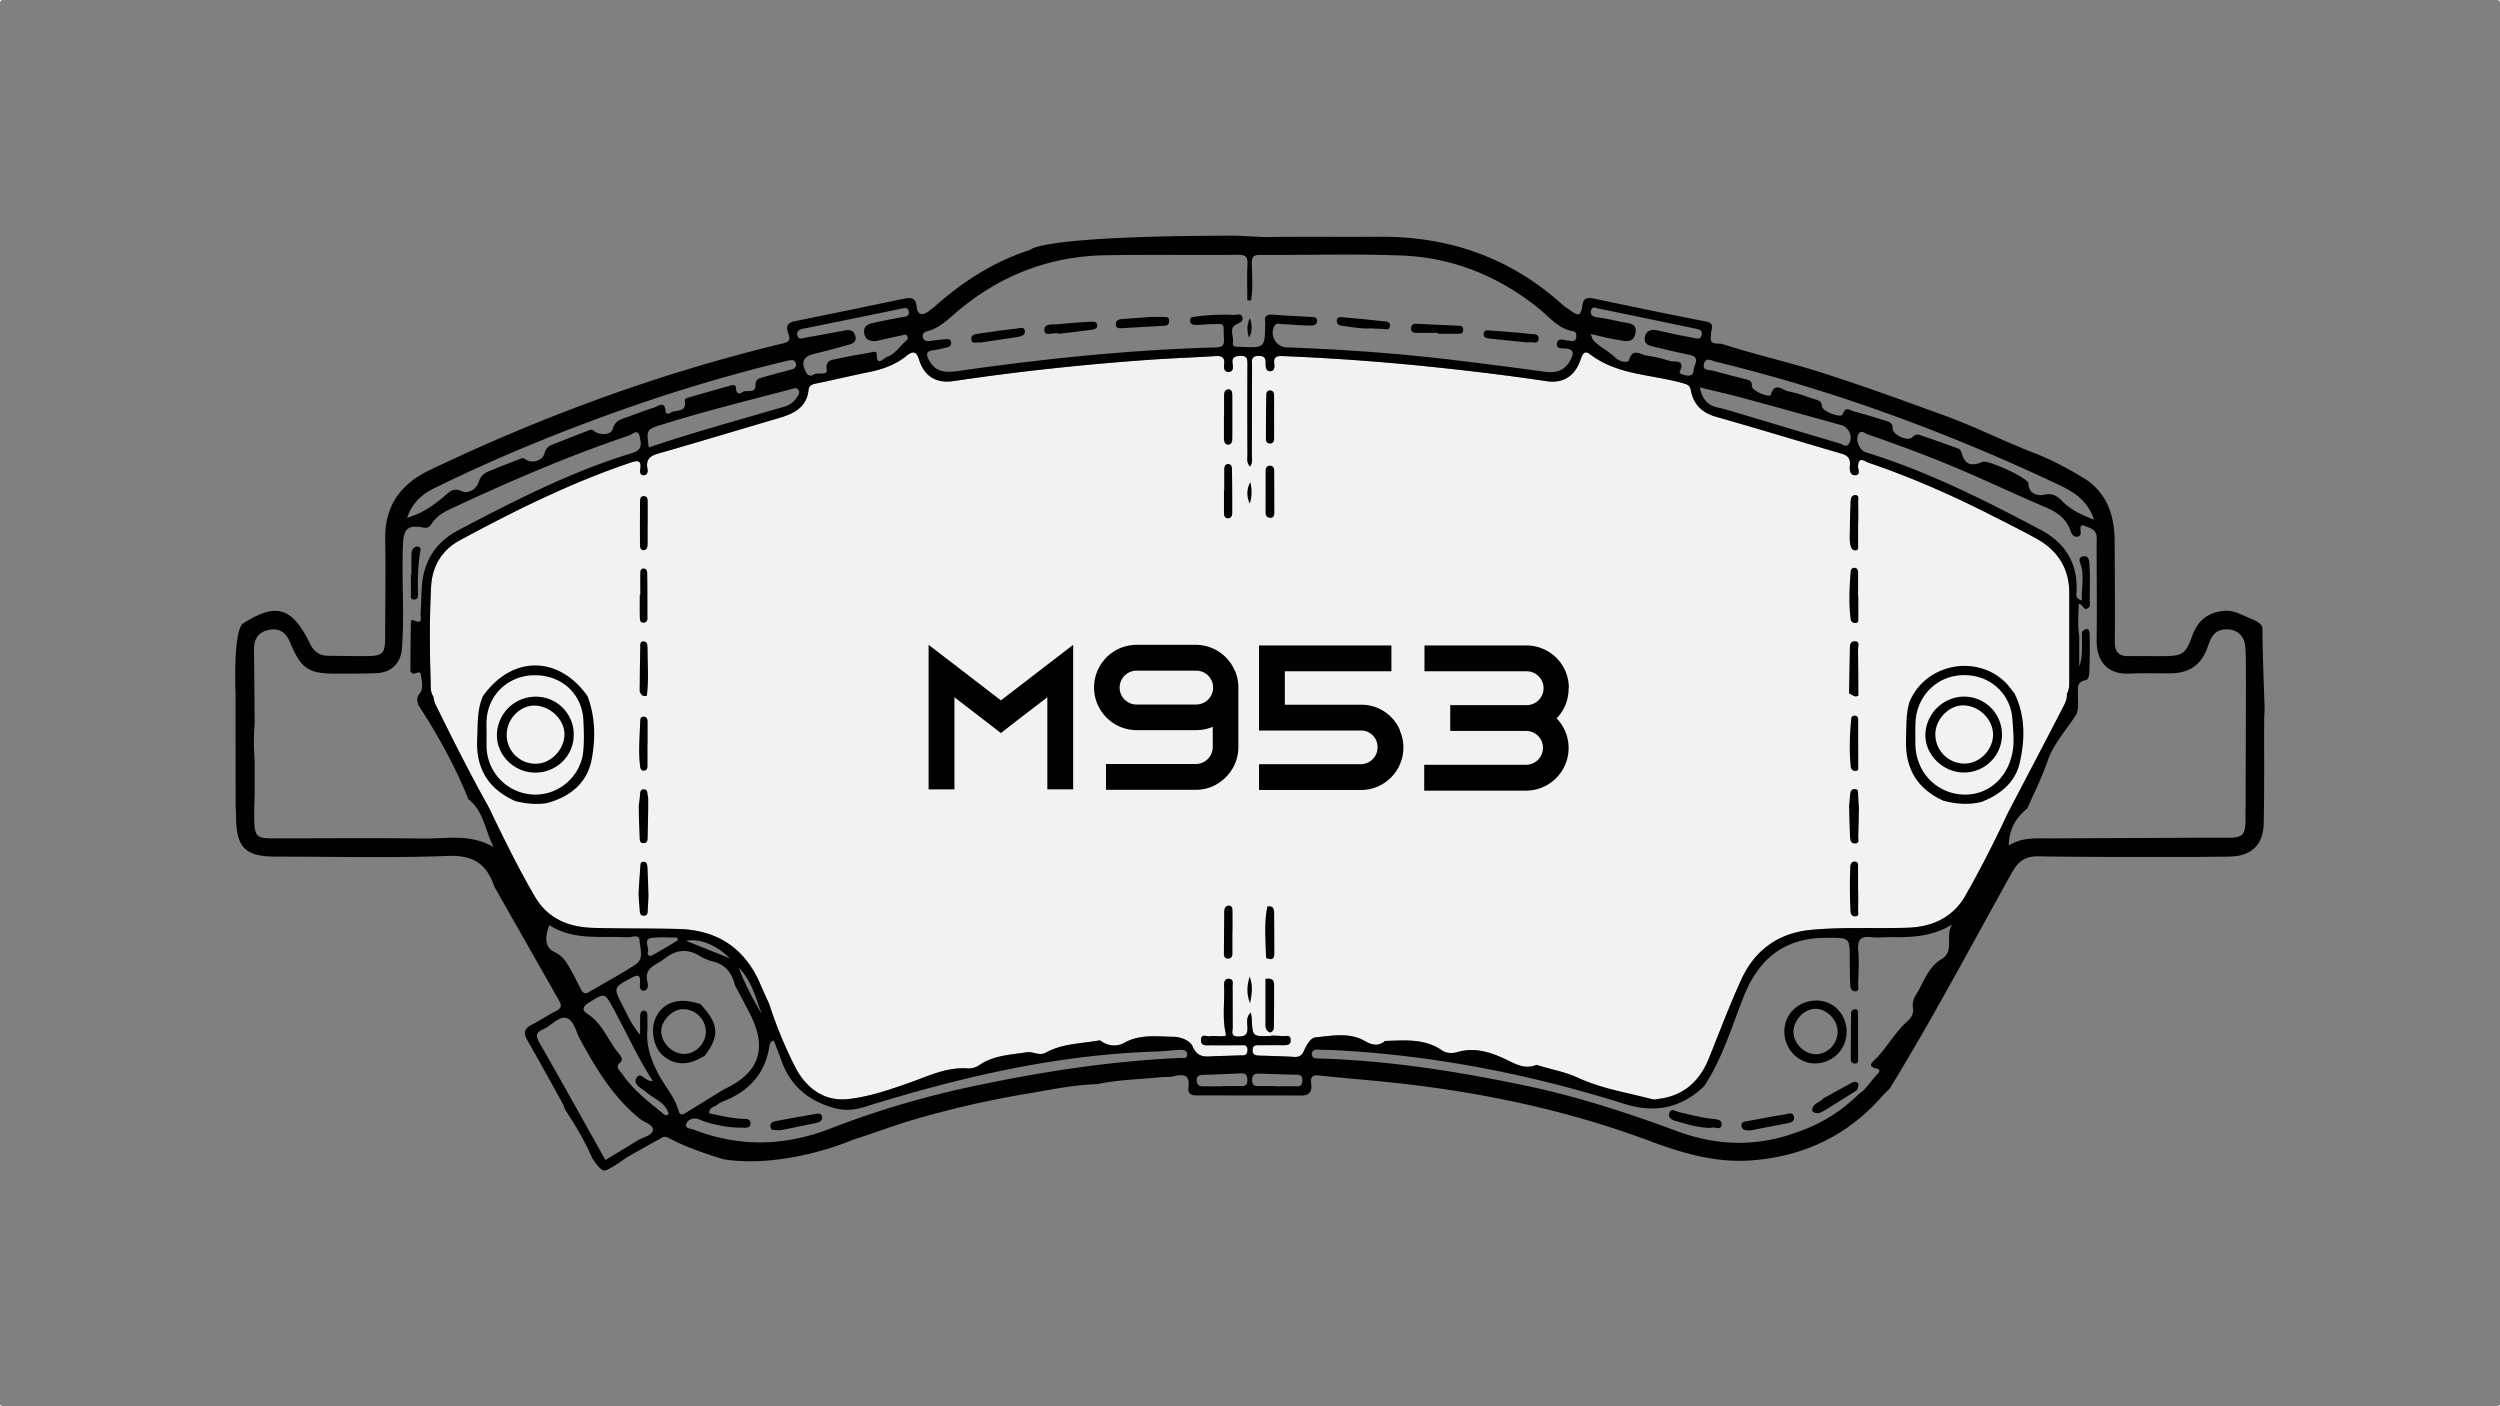 <svg xmlns="http://www.w3.org/2000/svg" viewBox="0 0 1920 1080"><rect x="0" y="0" width="1920" height="1080" fill="#808080" stroke="none"/><defs><style>.cls-1{fill:#f2f2f2;}.cls-2{fill:#010101;}</style></defs><g id="Capa_2" data-name="Capa 2"><g id="Capa_1-2" data-name="Capa 1"><path class="cls-1" d="M1587.34,532.74c.39,4.32-1.78,8-3.6,11.52-13.85,26.92-28,53.72-42,80.55q-14.68,32-32,62.58c-9.88,17.48-26,24.65-45.52,25.14-24.38.64-48.82-.67-73.14,1.59-25.3,2.33-43.47,15.59-53.87,38.42-9,19.73-16.61,40.09-24.73,60.2-7,17.41-19.05,28.6-38.16,31.15-1.73.23-3.64.78-5.22.36-19.22-5.07-39-8.14-57.23-16.53-10.22-4.73-21.26-6.48-31.81-9.92-7.78,3.21-14.15.48-21.37-3.12-12.12-6-25.09-10.83-39.2-6.71-4.18,1.22-8.64,1-11.87-1.21-13.62-9.41-28.81-7.73-43.91-7.31-5.1,4.5-10.38,3-15.37.11-12.1-6.92-25.09-4.08-37.65-2.93-4.59.42-7.39,6.4-9.47,10.89-1.7,3.65-4,4.39-7.61,4.18-8.78-.53-17.59-.74-26.39-1-2.88-.11-5.29-.46-5.22-4.27.07-4.06,2.84-3.71,5.52-3.73,5.88,0,11.75-.08,17.64,0,3.11,0,6.37,0,6.07-4.27s-3.92-2.41-6.23-2.7c-2.61-.3-5.25-.28-7.88-.39a15.36,15.36,0,0,1-1.75.25c-13.37.5-13.37.48-14-13-.08-1.37-.38-2.75-.69-5-3.85,3.65-2.74,7.65-2.61,11.08.17,4.94-.71,7.21-6.57,7.39-6.89.21-4.74-4-4.76-7.27-.09-10.29,0-20.55-.14-30.84,0-2.35,1.14-6-2.77-6.28-3.62-.21-3.79,3.16-3.69,5.79.55,12.45-1.71,25.05,1.62,37.73-3.72,1.4-8.11,0-12.31.64-2.47.39-6.72-2.21-7.06,2.45-.38,5.45,4.24,4.46,7.61,4.48,7.35.07,14.69,0,22,0,2.74,0,6.21-1.07,6.09,3.85-.12,4.71-3.46,3.81-6.25,3.92-5.85.23-11.73.42-17.6.54-7,.18-14.08,2.32-18.18-7.19-2.22-5.16-9.75-7.61-15.15-7.64-12.53-.13-25.39-2.12-37.42,4.62-5.89,3.3-12.88,2.59-18.72-1.92-14,2.61-28.68,2.31-41.67,9.52-4.85,2.7-9.86-1.07-14.54-.33-12.59,2-25.72,2.34-36.76,10.09a14.4,14.4,0,0,1-9.3,2.27c-15.81-.91-29.52,5.9-43.88,11-15.4,5.43-31.29,10.87-47.37,12.61-18.63,2-32.6-8.78-40.84-25.23a330.53,330.53,0,0,1-19.67-47.86c-2.27-5-4.62-10.06-6.79-15.14-11.87-27.8-33.19-41.7-63.13-42.43-21.73-.53-43.5-.21-65.24-.83-18.91-.54-35-7-45-24.39-13-22.32-24.29-45.54-35.49-68.79-14.47-25.78-27.7-52.21-40.76-78.72-.88-1.78-1.07-3.92-1.59-5.88-2.41-3.68-1.88-8-2-12-.77-24.08-.91-48.2.34-72.26.83-15.76,8.18-28.14,22.19-35.71,42.29-22.86,85.3-44.16,131-59.59,5.22-1.75,8.61-2.23,7.46,5.08-.3,1.85-.28,4.62,2.61,4.62,2.66,0,3.39-2.67,3-4.55-2.18-10.13,5-11.15,11.88-13.16,29.8-8.61,59.52-17.54,89.27-26.31,11.2-3.32,21-8,22.49-21.49.39-3.61,2.81-4.34,6.05-5,13.52-2.72,26.89-6.05,40.39-8.73,10.55-2.08,20.27-5.65,28.74-12.41,4.48-3.58,7.51-4.3,9.75,3,3.88,12.7,13.27,18.31,26.48,16.33,50.55-7.55,101.32-12.91,152.27-16.48,16.13-1.12,32.29-1.64,48.41-2.69,5.09-.36,7.86.65,7.06,6.51-.37,2.64.16,6,3.78,5.62s3.08-3.81,2.73-6.31c-.65-4.77,1.31-5.75,5.84-6,5.22-.22,5.59,2.17,5.58,6.23q-.16,34.86,0,69.67c0,3-.79,6.26,2,9.12,2.26-3.4,1.34-6.63,1.34-9.65.12-22.63.05-45.27.18-67.9,0-3.11-1.36-7.18,4.6-7.45,5-.21,6,1.87,5.84,6.11-.07,2.61.35,6,3.92,5.61,2.82-.27,3-3.28,2.7-5.65-.78-5.49,2.11-6.14,6.67-5.94q55.91,2.3,111.58,8c30.33,3.12,60.62,6.77,90.79,11.25,13.2,2,22-4.11,26.29-16.74,1.34-3.95,2.93-7.2,7.07-4,21.37,16.42,48.1,15.44,72.28,22.56,3.37,1,4.64,1.91,5.31,5.42,2.07,10.8,8.63,17.11,19.46,20.18,31.83,9,63.43,18.74,95.18,27.93,5.14,1.48,8.1,3.33,7.47,9.35-.32,2.91-.13,7.66,4,7.55,4.54-.1,2.1-4.57,2.23-7,.38-8.08,5.45-3.47,8-2.63,32.78,11.1,64.36,25.07,95.2,40.76,11.24,5.71,22.55,11.32,33.59,17.41,16.46,9.07,25.5,22.85,25.46,42.06,0,22.05,0,44.09,0,66.14C1589.16,525.36,1589.39,529.24,1587.34,532.74Z"/><path class="cls-2" d="M998,841.35c6.79.3,9.91-2,9-9-.52-3.91,0-7,5.29-6.42,15.33,1.57,30.68,2.93,46,4.36,71.48,6.86,141.44,20.85,208.87,46.05,25.49,9.52,51.07,17,78.79,14.78,40.63-3.28,74.36-19.79,100.93-50.77a59,59,0,0,1,4.34-4.17c33.22-54.18,62.89-110.37,93.82-165.85,4.76-8.58,10.06-12.85,20.52-12.67,39.6.67,79.21.41,118.84.49,9.36-.1,18.75-.14,28.13-.31,16.48-.32,25.66-8.84,26-25.64.55-26.11.26-52.25.35-78.36,0-2.93.23-5.86.36-8.79-.6-20.82-1.59-41.64-1.7-62.45,0-4.59-9.7-7.77-9.7-7.77-6.39-2.71-12.48-6.4-19.87-5.68-12.42,1.2-20.23,7.52-24.47,19.53-4.87,13.76-7.58,15.1-22.12,15.23-8.82.07-17.64-.2-26.45,0-7.74.16-10.83-3.2-10.76-11.05.21-25.86,0-51.74-.14-77.61-.12-20.12-6.33-37.64-24.35-48.48-11.89-7.12-24.29-13.81-37.2-18.77-23.34-9-45.61-20.34-69.13-28.88-32-11.62-64-23.37-96.5-33.62-24.52-7.73-49.59-13.39-74-21.26-3.83-1.06-10.45,1.55-8.72-6.72-.92-3.69,4.31-9.06-4.13-10.66-28.77-5.51-57.44-11.64-86.13-17.57-3.68-.76-7-.92-8.31,3.61-1.53,10.32-2.4,10.64-11.16,4.33a44.25,44.25,0,0,1-4.27-3.09c-40-36.24-87.21-52.7-140.81-52.31-29.39.23-58.8-.19-88.19.25L949.62,181c-152,0-158.2,10.79-158.2,10.79-26.74,8.58-49.94,23.08-71,41.39-2.42,2.12-4.89,4.22-7.5,6.09-5,3.51-8.5,2.26-8.94-3.83-.44-6.44-4.11-7.15-9-6.16-28.4,5.82-56.77,11.8-85.2,17.52-6.08,1.24-5.9,5.28-4.42,9.25,1.8,4.78,1,6.43-4.2,7.71-93.86,22.61-184,55.59-271.06,97.22-22.62,10.82-34.74,27.68-34.26,53.39.44,25,0,50-.05,74.94,0,12.56-1.8,14.45-14.13,14.56-10,.07-20-.13-30-.25-6.62-.09-10.85-3.58-13.66-9.37-13.63-28.14-26.07-31.75-51.72-15.17-7.41,7.32-5.37,53.63-5.37,53.63q0,43.27.06,86.52c.12,2.63.31,5.26.33,7.89.11,23.95,7,30.78,30.86,30.76,44,0,88,1.12,131.86-.54,18.63-.71,29.19,5.54,35.09,22.14a4.58,4.58,0,0,1,.19.85q25.1,44.22,50.21,88.4c2.37,4.13,1.11,6-2.93,8-6.3,3.1-12.08,7.2-18.34,10.35-5.84,2.95-6.37,6.39-3.22,11.88,9.34,16.21,18.3,32.64,27.35,49a29.42,29.42,0,0,1,1.52,4c7.74,11.89,15.1,24,20.73,37.09,0,0,5.77,9.63,9.26,9.93s17-9.83,17-9.83c9.38-5.29,18.73-10.65,28.21-15.79,1-.56,3-.19,4.18.44,13.37,7.22,27.72,11.93,42.23,16.52,47.2,7.35,97.28-14.08,97.28-14.08,3.8-1.5,7.73-2.65,11.6-3.94,11.43-3.86,22.77-8,34.31-11.52a749.9,749.9,0,0,1,91.7-21.1c17.44-2.91,34.76-6.65,52.54-7.07,15.51-3.39,31.39-3.58,47.11-5.21,3.77-.4,7.73,0,11.38-.84,7.64-1.84,12.61-1.18,11.31,8.59-.59,4.45,1.73,6.21,6.26,6.12Zm310.73-562.11c1.5-5.23,5.88-2.21,8.81-1.49q60.23,14.69,118.76,35.09a1477.48,1477.48,0,0,1,144.56,59.37c11.63,5.47,22.25,11.86,27.37,26.9-9.79-3.82-17.57-7.41-23.91-13.74-3.91-3.93-7.44-7.07-14.5-5.38-3.72.88-11.82.05-12-8.71-.1-4.2-31.23-18.34-35.21-16.61-9,3.94-13.78,1.91-16.23-7.23-.8-2.93-3.16-3.19-5.26-3.95-8.26-3-16.53-6-24.84-8.77-2.56-.86-4.62-2.06-7.62,1.06-3.44,3.58-15.16-1.85-15.12-6.83,0-4.23-2.51-4.92-5.21-5.77-8.11-2.54-16.23-5-24.43-7.21-3.07-.83-6.58-4.26-8.75,2.25-1,3.13-15.56-2.09-15.9-6.24-.28-3.55-2-4.34-4.73-5.15-7-2.08-13.88-5-21-6.25-4.27-.76-10.51-7.83-13.53,2.61-.76,2.63-14.73-3.1-14.53-6.58.22-4.23-2.26-4.73-5.24-5.48q-12.36-3.11-24.67-6.46C1312.45,283.84,1307.11,284.93,1308.73,279.24Zm111.66,60.84c-2.13,4.29-5.13,1.19-7.5.48-27.47-8.1-54.88-16.37-82.32-24.58-3.63-1.07-7.28-2.2-11-2.94-7.78-1.59-12.31-6.18-14.06-15.51,12.26,3,23.31,5.5,34.23,8.47,24.8,6.7,49.55,13.62,74.31,20.48C1419.83,328.09,1423,334.86,1420.39,340.08Zm-176.11-93a177,177,0,0,0-18.11-3.48c-3.16-.51-5.08-1.87-4.22-5.17.93-3.56,3.79-1.87,5.82-1.44,24.61,5,49.21,10.19,73.82,15.26,3,.63,6.23,1.16,5.22,5.27-1,3.94-4.43,2.24-6.6,1.85-8.93-1.6-17.82-3.52-26.66-5.52-5-1.13-9.17-.4-10.26,5.1-1.13,5.66,3.54,6.58,7.62,7.53,8.84,2.05,17.62,4.27,26.51,6s3.66,7.48,3.37,11.57c-.35,5.19-4,4.78-7.71,3.8-1.48-.39-3.61-1.2-3-2.51,4.58-9.86-4.41-7-8-8.2a101.3,101.3,0,0,0-17.94-4.13c-4.49-.67-10.11-6.12-13,3.42-.88,3-7.92.83-10.14-1.39-5.29-5.33-12.26-8.33-17.34-13.73-.73-.74-.87-2-2-4.83,7.67,1.73,13.56,3.42,19.56,4.3,5.47.8,12.88,3.76,14.72-4.46C1258,247.3,1249.35,248.43,1244.28,247Zm-531.77,7.2c8.93-2.32,15.16-8.65,21.86-14.36,32.94-28.07,71-43.09,114.32-43.88,34.09-.62,68.21,0,102.29-.35,6.14-.06,7.29,1.95,7.06,7.41-.41,9.17-.12,18.36-.12,27.54l2.87.08c1.64-9.51.71-19.14.6-28.68,0-5.15,1.66-6.32,6.53-6.28,36.17.23,72.37-.9,108.46.47,39.56,1.52,74.84,16,105.72,40.92,8.11,6.56,14.71,15.4,26,17.18,2.71.42,2.66,2.77,2.38,4.87s-1.68,2.94-3.73,2.72a25.81,25.81,0,0,0-2.61-.43c-3-.07-7.3-2.5-8.31,1.85-1.19,5.16,4.26,4,6.74,4.33,6.83.77,5.81,4.23,3.71,8.46-4.13,8.3-10.92,10.61-19.78,9.39q-34.45-4.71-69-8.91c-42.91-5.19-86-8.24-129.14-9.83a11.18,11.18,0,0,1-9.62-16.42c1.32-2.52,3.57-1.55,5.42-1.46,7,.28,14.08.95,21.12,1.12,2.41.06,6,.16,6.21-3.28.21-3.77-3.25-3.26-5.84-3.4-9.39-.53-18.78-.94-28.14-1.68-4.56-.35-6.74,1-5.86,5.81a4.28,4.28,0,0,1,0,.88c-.18,18.95-.18,18.95-19.29,18-2.54-.15-6.08.56-5.47-3.52.75-4.69-3.37-10.88,2.72-13.76,2.68-1.27,5-1.83,4.62-4.9-.54-4-4.14-2.24-6.33-2.31a167.78,167.78,0,0,0-29,1.2c-2.2.3-5.29,0-4.92,3.47.33,3.14,3.25,3,5.52,3,2.93,0,5.86-.44,8.8-.51,14-.26,10.84-2,11.72,11.31.39,6-2.42,6.39-7.27,6.51-66.14,1.89-131.84,8.77-197.29,18.14-11.74,1.67-17.52-.39-21.95-8.35-2.33-4.18-2.52-7,3.39-7.67a93.37,93.37,0,0,0,11.15-2.38c2.1-.52,2.73-2.26,2.31-4.1-.37-1.64-2-2.2-3.48-2.06-4.11.33-8.18.86-12.26,1.36-2.47.3-4.9.33-5.79-2.53C707.94,256.16,710.15,254.85,712.51,254.24Zm-94.44-2.05q36.91-7.47,73.8-15.12c2.72-.55,5.64-1.52,6.09,2.4.4,3.72-2.72,3.63-5.4,4.11-7.48,1.34-14.95,2.82-22.36,4.46-4,.89-7.28,2.86-6.52,7.73.79,5.17,4.44,6.32,9.1,6.12,6.55-1.44,13.09-3,19.67-4.32,1.54-.33,3.53-1.43,4.52.86.69,1.65-.57,2.85-1.63,3.76-4.62,4-7.93,9.79-14,11.75-2.47.81-8.22,8.45-8.05-2.34,0-2.24-2.8-1.31-4.39-1-8.63,1.57-17.33,2.95-25.86,4.92-4,.94-9.13.53-8.12,8.4.63,4.91-6.69,1.59-9.95,3.71-1.82,1.18-4.36,1.3-5.86-1.64-4.25-8.31-2.24-12.34,7-14.49,8.8-2.06,17.52-4.51,26.23-6.93,3-.83,5.54-2.4,4.63-6.23s-3.35-5.43-7.16-4.76c-10.08,1.8-20.12,3.81-30.21,5.48-2.54.43-6.4,2.53-7.27-1.78C611.58,253.58,615,252.81,618.07,252.19Zm-7,54.27a16.28,16.28,0,0,1-8.61,5.78c-34.79,10.2-69.79,19.69-104.23,31.37-1.83-14.08-1.76-13.86,11-17.83,32.2-10,64.85-18.19,97.46-26.66,2.27-.58,4.94-2.08,6.45.21C614.77,301.87,612.66,304.36,611.05,306.46ZM332.83,375.3c49.45-24.35,100.4-45.08,152.45-63.2q56.82-19.78,115.27-34.05c2-.49,4-1,6-1.34,2.26-.42,4.15,0,4.7,2.63s-1.1,3.79-3.25,4.38c-7.34,2-14.71,3.9-22,6-2.94.86-5.87,1.36-5.78,6.16.08,6.91-6.95,3-10.24,5.4-2.7,1.92-4.65.61-4.76-3.29-.09-3.17-2.93-2.22-4.76-1.71-10.45,2.9-20.84,5.93-31.27,8.91-1.42.41-3.54,1-3.29,2.37,1.83,9.86-7.27,6.72-11.24,9.58-1,.7-3.3,1-3.46-1.06-.67-8.91-5.89-3.94-9.28-2.91-6.72,2-13.25,4.67-19.87,7.05-4.85,1.75-9.73,2.61-11.46,9.25-1.24,4.69-10.16,5.11-14.43,1.43-2.09-1.8-3.85-.44-5.65.26-8.73,3.37-17.45,6.81-26.16,10.22a8.94,8.94,0,0,0-6.09,6.65c-1.64,6-9.79,8.29-14.91,4.57-2-1.47-3.33-.34-4.76.21-7.66,2.89-15.31,5.84-22.87,9-3.72,1.57-6.56,3.48-8,8.26-1.69,5.52-7.9,9.53-13.21,7.13-6-2.74-9.05.23-12.34,3.1-8.66,7.57-17.9,14.05-29.53,17.35C316.14,387.35,323.11,380.1,332.83,375.3ZM324.93,644c-38.43-.54-76.85-.1-115.28-.14-12.54,0-14.06-1.5-14.38-14.2-.17-7,.18-14.06.3-21.08v-5.29q0-9.72,0-19.41a171.67,171.67,0,0,1,0-28.23q-.24-28.63-.46-57.26c-.05-8.26,3.95-13.47,12.09-14.77,7.78-1.27,12.52,2.43,15.56,9.74,8.62,20.69,14.29,24.18,36.64,24,10-.11,20,.07,30-.39,11.24-.5,18.4-7.59,19.27-18.92,2.05-26.71-.32-53.47.83-80.2.51-12.08,4.06-15,16.11-12.61,3.47.69,4.88-1.48,6.29-3.58,3.44-5.08,8.28-8.07,13.71-10.61,44.88-21,90.28-40.68,137.26-56.5,2.47-.83,7.13-5.56,8.34.53.89,4.3,2.9,10.25-5.13,12.66C439,362,395.41,384.4,352,407.19c-18,9.46-27,24.58-28.13,44.62-.35,6.46-.42,12.93-.91,19.36-.21,2.84,2.36,8.75-5.1,5.29-2.51-1.17-2.33,1.71-2.35,3.32q-.24,16.74-.33,33.5c0,1.67-.23,3.54,2.25,4,2,.36,5.47-2.68,5.83.94.49,4.8,2.36,10.53-1,14.47-2.82,3.28-1.59,5.77-1,8.76,14.94,23,28.28,46.83,38.44,72.34,11.52,8.85,12.65,23.09,19.34,36.76C360.86,640,342.6,644.27,324.93,644Zm101,87.23c-8-3.71-7.3-12.19-4.07-20.7,19,12,39.71,8.14,59.73,9.32,3.32.21,9.32-2.84,9.57,2.29.3,6.14,3.81,14.2-3.18,18.72-11.56,7.5-23.73,14-35.6,21-3.07,1.82-4.8.79-6.25-2.08-2.48-5-5-10-7.71-14.84C435.31,739.52,432.72,734.41,425.91,731.25ZM501.4,868c-.7,4.26-7.69,5.33-11.84,7.93-8.16,5.13-16.47,10-24.62,14.94-16.85-30.06-33.54-60.2-50.65-90.08-3.09-5.38-2.79-7.85,3-10.38,6.1-2.63,11.7-10,17.55-8.59s7.4,10.41,10.54,16.2c12.42,22.7,25.53,44.76,46.15,61.3C495.09,862.15,502.09,863.9,501.4,868Zm7.5-13.07c-11.47-9.17-23-18.29-31.42-30.61-1.78-2.61-5.45-4.67-.83-8.63,2.54-2.17-.58-5.48-2.26-7.62-7.74-9.81-12-22.31-23.27-29.44-4.34-2.72-3.68-5.65.95-8.52,12.58-7.75,12.3-7.85,19.11,4.67,9.93,18.21,18.42,37.17,30.12,55.4-5.74.78-9.32-7.75-12.44-2.49s4,8.08,7.55,11.15c6,5.24,14.66,7.73,17.11,16.6C511.55,857.62,510,855.8,508.9,854.92Zm12.28-1.76c-3-10.94-10.94-19.2-15.95-29.1-5.33-10.51-9-20.88-8.08-32.72.27-3.5,0-7,.05-10.57,0-2.15-.26-4.64-2.82-4.57s-2.7,2.77-2.77,4.78c-.12,3.69,0,7.38,0,13.76-6.92-8.24-9.92-15.68-13.54-22.67-7.09-13.71-6.93-13.67,6.83-21.06,4.43-2.38,7.09-2.93,6.65,3.58-.15,2.42-.7,6.35,2.88,6.26,3.19-.09,3.51-4,2.87-6.4-3.1-11.42,6.55-13.09,12.71-17.94,8.78-6.9,17.34-8.44,27.1-2.44a36.94,36.94,0,0,0,10.51,4.36c9.77,2.33,14.48,9,16.76,18.1,3.93,7.5,8,14.94,11.79,22.49,13.42,26.66,6.86,45.08-20.5,57.76-9.46,5.84-18.9,11.7-28.39,17.49C525,855.64,522.38,857.53,521.18,853.16ZM501,720.26c6.27-.74,12.67-.16,19-.16l.69,2c-6.47,3.83-12.91,7.76-19.48,11.45-2.64,1.5-4.35-.25-3.58-2.63C498.76,727.3,493.48,721.14,501,720.26Zm25.9,2.29c10.25-2,22.81,2.81,33.63,13.44Zm40.49,20.7c10,9.86,12.86,23.32,17.7,35.65C578.5,767.59,572.08,755.84,567.35,743.25Zm339.31,69.24c-56.75,2.51-112.59,11.49-168,23.62A708.91,708.91,0,0,0,637,867c-34.74,13.31-69.21,14.05-103.92.66-2.34-.92-7.32-.76-6-4.5,1.24-3.53,5.72-5.24,9.74-3.51,6.81,2.94,14,4.46,21.19,5.64a99.1,99.1,0,0,0,13.15.78c2.29.07,5.08.23,5.18-3.18s-2.59-3.54-4.94-3.6c-9.12-.21-17.85-2.52-26.76-4.23-.12-4.83,4.09-4.82,6.33-6.7a13.54,13.54,0,0,1,3.78-2.21c20.08-7.73,33.1-21.35,36.24-43.26.21-1.45.67-2.89,3.31-3.79,2.08,5.5,4,10.37,5.77,15.29,6.83,19.16,20.11,30.65,39.77,36.35,8.73,2.54,16,1.9,24.26-.67,73-22.73,147-40.07,223.86-42.5,6.16-.2,12.3-1,18.45-1.31,2.37-.12,5.08.2,5.33,3.28C912,813.44,908.75,812.4,906.66,812.49Zm45.87,21.68c-4.71-.17-9.4,0-14.11,0v.14c-4.69,0-9.4,0-14.1,0-3,0-5-.62-5.27-4.27s1.69-4.45,4.76-4.55c9.69-.32,19.37-.66,29.06-1.17,3.92-.23,5,1.45,5.1,5.15C958.06,833.63,956,834.31,952.53,834.17Zm43.55.13c-5.3-.11-10.59,0-15.88,0v-.16c-4.69,0-9.41-.09-14.1,0-3.51.09-4.55-1.64-4.52-4.89s1.63-4.81,4.84-4.73c10,.3,20,.69,30,.9,3.25.07,3.74,1.84,3.71,4.57S999.18,834.37,996.08,834.3Zm495.46-98c-11,6.45-13.81,17.62-19.74,27.06-2,3.18-3.39,6.74-2.68,10.83s-1.38,7.57-4.27,10.13c-9.53,8.45-15.49,19.86-24.33,28.9-2,2.06-7.53,5.68.85,7.48,3.47.74,1.48,3.31.19,4.58-4.78,4.73-8,10.89-13.76,14.7a123.82,123.82,0,0,1-48.52,29.82c-30.48,11.11-61,10.19-91.12-1-38.21-14.11-76.81-26.73-116.75-35.07C1120.19,823,1068.64,814.84,1016.24,813c-1.76,0-3.53,0-5.27-.16-1.91-.17-3.44-1-3.48-3.16,0-2.62,1.59-3.6,4-3.54,5.29.14,10.57.23,15.86.51,75.09,4.06,148.3,18.56,219.89,41.05,23.71,7.47,43.67,3.46,61.45-13.41,14.08-21.18,21.19-45.51,30.43-68.82,11.67-29.43,31.57-45.39,63.94-45.25,17.63.07,17.59-.56,17.57,17,0,6.44.11,12.9.34,19.34.1,2.47,1.2,4.94,4.07,4.74,3.06-.21,2-3.14,2-4.9.23-8.8.85-17.66.11-26.39-.69-7.91,1.41-11.21,9.74-10.29,5.5.62,11.13-.09,16.71,0,15.7.23,31.1-.76,45.64-9.72C1493.69,718.26,1501.1,730.7,1491.54,736.28Zm18.14-48.89c-9.88,17.48-26,24.65-45.52,25.14-24.38.64-48.82-.67-73.14,1.59-25.3,2.33-43.47,15.59-53.87,38.42-9,19.73-16.61,40.09-24.73,60.2-7,17.41-19.05,28.6-38.16,31.15-1.73.23-3.64.78-5.22.36-19.22-5.07-39-8.14-57.23-16.53-10.22-4.73-21.26-6.48-31.81-9.92-7.78,3.21-14.15.48-21.37-3.12-12.12-6-25.09-10.83-39.2-6.71-4.18,1.22-8.64,1-11.87-1.21-13.62-9.41-28.81-7.73-43.91-7.31-5.1,4.5-10.38,3-15.37.11-12.1-6.92-25.09-4.08-37.65-2.93-4.59.42-7.39,6.4-9.47,10.89-1.7,3.65-4,4.39-7.61,4.18-8.78-.53-17.59-.74-26.39-1-2.88-.11-5.29-.46-5.22-4.27.07-4.06,2.84-3.71,5.52-3.73,5.88,0,11.75-.08,17.64,0,3.11,0,6.37,0,6.07-4.27s-3.92-2.41-6.23-2.7c-2.61-.3-5.25-.28-7.88-.39a15.36,15.36,0,0,1-1.75.25c-13.37.5-13.37.48-14-13-.08-1.37-.38-2.75-.69-5-3.85,3.65-2.74,7.65-2.61,11.08.17,4.94-.71,7.21-6.57,7.39-6.89.21-4.74-4-4.76-7.27-.09-10.29,0-20.55-.14-30.84,0-2.35,1.14-6-2.77-6.28-3.62-.21-3.79,3.16-3.69,5.79.55,12.45-1.71,25.05,1.62,37.73-3.72,1.4-8.11,0-12.31.64-2.47.39-6.72-2.21-7.06,2.45-.38,5.45,4.24,4.46,7.61,4.48,7.35.07,14.69,0,22,0,2.74,0,6.21-1.07,6.09,3.85-.12,4.71-3.46,3.81-6.25,3.92-5.85.23-11.73.42-17.6.54-7,.18-14.08,2.32-18.18-7.19-2.22-5.16-9.75-7.61-15.15-7.64-12.53-.13-25.39-2.12-37.42,4.62-5.89,3.3-12.88,2.59-18.72-1.92-14,2.61-28.68,2.31-41.67,9.52-4.85,2.7-9.86-1.07-14.54-.33-12.59,2-25.72,2.34-36.76,10.09a14.4,14.4,0,0,1-9.3,2.27c-15.81-.91-29.52,5.9-43.88,11-15.4,5.43-31.29,10.87-47.37,12.61-18.63,2-32.6-8.78-40.84-25.23a330.53,330.53,0,0,1-19.67-47.86c-2.27-5-4.62-10.06-6.79-15.14-11.87-27.8-33.19-41.7-63.13-42.43-21.73-.53-43.5-.21-65.24-.83-18.91-.54-35-7-45-24.39-13-22.32-24.29-45.54-35.49-68.79-14.47-25.78-27.7-52.21-40.76-78.72-.88-1.78-1.07-3.92-1.59-5.88-2.41-3.68-1.88-8-2-12-.77-24.08-.91-48.2.34-72.26.83-15.76,8.18-28.14,22.19-35.71,42.29-22.86,85.3-44.16,131-59.59,5.22-1.75,8.61-2.23,7.46,5.08-.3,1.85-.28,4.62,2.61,4.62,2.66,0,3.39-2.67,3-4.55-2.18-10.13,5-11.15,11.88-13.16,29.8-8.61,59.52-17.54,89.27-26.31,11.2-3.32,21-8,22.49-21.49.39-3.61,2.81-4.34,6.05-5,13.52-2.72,26.89-6.05,40.39-8.73,10.55-2.08,20.27-5.65,28.74-12.41,4.48-3.58,7.51-4.3,9.75,3,3.88,12.7,13.27,18.31,26.48,16.33,50.55-7.55,101.32-12.91,152.27-16.48,16.13-1.12,32.29-1.64,48.41-2.69,5.09-.36,7.86.65,7.06,6.51-.37,2.64.16,6,3.78,5.62s3.08-3.81,2.73-6.31c-.65-4.77,1.31-5.75,5.84-6,5.22-.22,5.59,2.17,5.58,6.23q-.16,34.86,0,69.67c0,3-.79,6.26,2,9.12,2.26-3.4,1.34-6.63,1.34-9.65.12-22.63.05-45.27.18-67.9,0-3.11-1.36-7.18,4.6-7.45,5-.21,6,1.87,5.84,6.11-.07,2.61.35,6,3.92,5.61,2.82-.27,3-3.28,2.7-5.65-.78-5.49,2.11-6.14,6.67-5.94q55.91,2.3,111.58,8c30.33,3.12,60.62,6.77,90.79,11.25,13.2,2,22-4.11,26.29-16.74,1.34-3.95,2.93-7.2,7.07-4,21.37,16.42,48.1,15.44,72.28,22.56,3.37,1,4.64,1.91,5.31,5.42,2.07,10.8,8.63,17.11,19.46,20.18,31.83,9,63.43,18.74,95.18,27.93,5.14,1.48,8.1,3.33,7.47,9.35-.32,2.91-.13,7.66,4,7.55,4.54-.1,2.1-4.57,2.23-7,.38-8.08,5.45-3.47,8-2.63,32.78,11.1,64.36,25.07,95.2,40.76,11.24,5.71,22.55,11.32,33.59,17.41,16.46,9.07,25.5,22.85,25.46,42.06,0,22.05,0,44.09,0,66.14,0,3.79.23,7.67-1.82,11.17.39,4.32-1.78,8-3.6,11.52-13.85,26.92-28,53.72-42,80.55Q1527,656.78,1509.68,687.39Zm215.15-163.84q-.09,52.44-.3,104.86c-.06,13.43-2,15.21-15.35,14.93q-6.23,0-12.44,0-61,.24-122.12.53c-10.66.05-21.51-1.16-31.92,5.51.2-12.74,5.58-21.53,14.33-28.64,5.33-12.19,11.26-24,15.63-36.75s14.47-23.69,22-35.42c2-4.8,1-9.81,1.21-14.73.23-4.52-1.76-10,5.74-11.45,2.89-.57,2.93-4.94,3-7.7.34-9.08.32-18.17.21-27.25-.07-5-2.24-5.75-5.84-2.28-.56,8.93,1.08,18-2.17,26.8V488.47c-1.23-8.13-.7-16.26-.33-24.64,3.23-.18,3.4,5.57,7,3.28,2.44-1.55,1.34-4.27,1.38-6.44.11-8.82.26-17.64-.14-26.43-.13-2.82-.16-7.66-4.61-7-5.11.74-2.43,5.1-1.73,7.78,2.28,8.73-.1,17.23.46,26.21-5.78-1.8-4-5.71-4-8.52.44-21.36-9.54-36.24-28-46-43.24-22.88-86.89-44.85-133.87-59.33-5-1.54-8.31-9.77-5.67-14.06,2.14-3.48,4.73-.51,6.8.21,27.7,9.49,55.08,19.85,81.87,31.67,18.23,8,36.28,16.48,54.63,24.22,8.76,3.71,16,8.36,19.31,17.77.87,2.43,2.16,5.33,5.37,5s2.66-3.25,2.5-5.54c-.14-2,.2-3.88,2.68-2.9,3.69,1.47,8.17,2.3,9.48,6.83.63,2.19.24,4.68.24,7,0,24.67.34,49.35,0,74-.21,14,6.34,26.78,25.78,25.76,10.55-.56,21.13-.07,31.7-.25,13.9-.23,23.18-6.82,27.75-20.13,2.21-6.42,4.61-12.87,13.06-13.55,8.87-.7,15.29,4.31,15.91,13.68C1725,505.9,1724.83,514.74,1724.83,523.55Z"/><path class="cls-2" d="M395.69,615.22c-20.76-9.26-30.36-25.1-29.22-47.94.55-11.08-.19-22.21,4.43-32.69,22.27-31.34,58-31.36,80.27-.05,6.05,15.8,6.29,32.31,3.29,48.44-3.43,18.48-16.55,28.81-34.18,33.77C412,618.12,403.79,617.24,395.69,615.22Zm-22-51.28c0,3.23-.07,6.47,0,9.7a37.5,37.5,0,0,0,35.71,36.57c19,1,36.37-13.43,38.46-32.63.88-8.12.57-16.43.16-24.62-1-20.11-16.69-34.43-37.24-34.37-20.25,0-36.08,14.86-37.09,34.78C373.54,556.88,373.69,560.42,373.7,563.94Z"/><path class="cls-2" d="M1492.35,614.91c-20-9.12-29.24-24.69-28.52-46.57.32-9.88-.27-19.8,2.7-29.42,12.75-30.3,53.3-36.63,74.71-13.74,2.19,2.34,4,5,6,7.52,8.32,17.11,8,35.28,4,52.95-3.38,15.11-14.91,24.5-29.19,30.18C1512.11,618.34,1502.2,617.54,1492.35,614.91ZM1471,563.78c0,2.65,0,5.29,0,7.94.39,20.6,15.08,36.73,35,38.41,19.57,1.66,35.71-11.62,39.59-32.31,1.59-8.52.49-17-.06-25.44-1.18-18.1-14.73-31.74-32.56-33.67-18.43-2-34.62,8.5-40.12,25.89C1470.86,550.89,1470.88,557.32,1471,563.78Z"/><path class="cls-2" d="M1427.24,534.2c-2.92,2-4.79-1-7.17-1.52.18-11.07.29-22.14.59-33.21.07-2.78-.35-6.83,3.48-7,4.82-.17,2.75,4.31,2.81,6.67C1427.26,510.84,1427.18,522.52,1427.24,534.2Z"/><path class="cls-2" d="M1420.09,619.14q.38-3.9.73-7.8c.22-2.35.24-5.18,3.31-5.34,3.69-.19,2.72,3,2.92,5.14.3,3.19.42,6.39.62,9.59-.15,7.3-.17,14.6-.53,21.88-.09,1.9,1.36,5.22-2.64,5.18-3.24,0-3.55-2.9-3.67-5C1420.4,634.88,1420.31,627,1420.09,619.14Z"/><path class="cls-2" d="M1427.18,458.11c0,5.55.06,11.09,0,16.63,0,1.58.37,3.78-2.34,3.73a3.31,3.31,0,0,1-3.58-3.07c-1.48-12.2-.93-24.4.08-36.59a2.81,2.81,0,0,1,2.87-2.76c2.24.07,2.78,1.85,2.79,3.69.06,6.12,0,12.25,0,18.37Z"/><path class="cls-2" d="M1427.05,401.22c0,5.85.07,11.69,0,17.54,0,1.56.46,3.92-2.1,4-1.8,0-3.06-1.19-3.61-3.16-1.28-4.62-.68-9.3-.64-13.95,0-6.71.26-13.42.51-20.12.09-2.39.56-5.26,3.4-5.35,3.77-.12,2.37,3.36,2.47,5.3.24,5.25.08,10.52.08,15.78Z"/><path class="cls-2" d="M1427.1,683.36c0,5.27.12,10.55-.07,15.82-.06,1.69,1.25,4.53-2.21,4.62-2.64.07-3.58-2-3.68-4.1-.3-5.84-.4-11.7-.43-17.55,0-5.56,0-11.12.3-16.67.11-2.1,1.18-4.12,3.87-3.8,2.47.3,2.08,2.47,2.1,4.1.08,5.86,0,11.72,0,17.58Z"/><path class="cls-2" d="M491.74,456.74c0-5.56-.06-11.12,0-16.68,0-1.42.3-3.18,2.06-3.43,2.23-.31,3.24,1.65,3.27,3.24.2,11.71.19,23.42.17,35.13a2.9,2.9,0,0,1-3.31,3.19c-2.49-.13-2.5-2.31-2.54-3.89-.16-5.85-.06-11.71-.06-17.56Z"/><path class="cls-2" d="M940.07,320c0-5.55-.05-11.09,0-16.63,0-2.17.85-4.33,3.27-4.38,2.63-.06,3.08,2.29,3.09,4.39,0,11.09.08,22.18,0,33.27,0,2.36-.51,5.16-3.67,4.8-2.31-.27-2.77-2.68-2.78-4.82,0-5.54,0-11.09,0-16.63Z"/><path class="cls-2" d="M972.37,735.78c-.5-13.19-1.64-26.38.88-39.49,4.17-1.15,5.26,1.44,5.3,4.7.13,10.45.06,20.9.14,31.36C978.73,737.6,975.77,737,972.37,735.78Z"/><path class="cls-2" d="M940.21,376.77c0-5.57-.07-11.13,0-16.69,0-1.77.68-3.6,2.86-3.71s3.08,1.71,3.11,3.48q.25,17.11.21,34.22c0,2.23-1.11,4.22-3.63,4S940,395.6,940,393.45q0-8.34,0-16.68Z"/><path class="cls-2" d="M975.31,793c-4.09-1.88-3.47-5.58-3.47-9q0-16.1,0-32.19c3.6-.65,6.66-.15,6.68,4.36.06,11-.05,22.09-.18,33.14A3.71,3.71,0,0,1,975.31,793Z"/><path class="cls-2" d="M972,378.23q0-8.37,0-16.74c0-2.44,1.09-4,3.65-3.82,2.09.16,2.93,1.78,2.94,3.71.05,10.86,0,21.72.1,32.59,0,2-.82,3.72-2.73,3.75s-4-.91-4-3.64C972,388.79,971.94,383.51,972,378.23Z"/><path class="cls-2" d="M978.52,320.42c0,5.56.06,11.12,0,16.68,0,1.86-.83,3.45-3,3.51a3,3,0,0,1-3.28-3.33c0-11.4,0-22.8.24-34.2,0-1.7,1-3.52,3.3-3.23s2.68,2.13,2.71,3.9c.1,5.56,0,11.12,0,16.67Z"/><path class="cls-2" d="M496.82,534.36c-3.23.9-4.79-.78-5.58-3.64.12-11.08.18-22.17.44-33.25,0-1.8-.51-4.76,2.3-4.91,3.18-.16,3.35,2.81,3.35,5.07C497.32,509.88,498.38,522.14,496.82,534.36Z"/><path class="cls-2" d="M497.41,401.93c0,5.28,0,10.55,0,15.83,0,2.1-.4,4.51-2.85,4.76-2.87.28-3.05-2.45-3.07-4.38-.09-11.13,0-22.26.06-33.39,0-1.79.42-3.71,2.71-3.76,2.78-.06,3.2,2.06,3.21,4.23,0,5.57,0,11.14,0,16.71Z"/><path class="cls-2" d="M959.85,386.78a17.62,17.62,0,0,1,.36-16.46A29.53,29.53,0,0,1,959.85,386.78Z"/><path class="cls-2" d="M497.86,618.87c-.13,7.92-.22,15.84-.42,23.76-.05,2.31,0,5.06-3.44,4.92-3.06-.12-2.67-3-2.77-4.7-.44-7.9-.51-15.81-.71-23.72.28-2.28.5-4.57.86-6.83s-.54-6.14,3.05-6.14,2.51,3.94,3.38,6.21c0,.63,0,1.26,0,1.9C497.84,615.8,497.85,617.34,497.86,618.87Z"/><path class="cls-2" d="M497.27,571c0,5.85.06,11.69,0,17.53,0,1.9-1,3.47-3.13,3.34-1.72-.11-2.33-1.61-2.52-3.12-1.57-12-.26-23.92.09-35.88a2.5,2.5,0,0,1,3-2.47c2.12.32,2.65,2.08,2.66,3.94,0,5.55,0,11.11,0,16.66Z"/><path class="cls-2" d="M490.38,686.24c.42-6.64.76-13.3,1.31-19.93.15-1.82-.29-4.67,2.72-4.5,2.55.15,2.8,2.67,2.89,4.66.34,7.23.52,14.47.76,21.7-.17,3.2-.3,6.39-.51,9.58-.15,2.25.35,5.35-2.8,5.55-3.88.24-3.32-3.33-3.59-5.75C490.74,693.8,490.62,690,490.38,686.24Z"/><path class="cls-2" d="M946.5,715.76c0,5.58,0,11.16,0,16.74,0,2.43-1.3,3.93-3.84,3.71-2.16-.19-2.73-1.75-2.71-3.75.09-10.86.1-21.73.23-32.59,0-2.19,1-4.28,3.4-4.38,2.8-.12,3,2.37,3,4.42.08,5.28,0,10.57,0,15.85Z"/><path class="cls-2" d="M960.08,770.71c-2.88-7.72-2.54-13.25-.33-20.77C962.51,757.41,961.43,763,960.08,770.71Z"/><path class="cls-2" d="M883.6,243.43c3.52,0,7,0,10.54,0,1.78,0,3.58.11,3.75,2.59s-1,4-3.42,4.14q-16.19,1-32.39,1.86c-2.22.11-5.11.52-5.12-3,0-3,2.16-3.77,4.76-4C869,244.56,876.31,244,883.6,243.43Z"/><path class="cls-2" d="M1052.93,252.2c-6.86.53-14.07-1-21.34-1.82-2.33-.25-5-.89-4.95-3.92,0-3.64,3.12-2.94,5.24-2.76,10.2.88,20.38,1.93,30.56,3,2.25.23,5.32.18,5.08,3.44-.32,4.27-3.85,2.38-6.18,2.42C1058.71,252.61,1056.08,252.35,1052.93,252.2Z"/><path class="cls-2" d="M752.87,263.09c-2.51-.81-6.12,1.77-6.83-2.13-.76-4.16,3.17-4.37,5.84-4.78,9.77-1.49,19.57-2.82,29.38-3.91,1.93-.21,5.23-1.58,5.81,1.7s-2.63,4.3-5.14,4.71C772.19,260.3,762.4,261.67,752.87,263.09Z"/><path class="cls-2" d="M813.53,256.32c-4.07-1.75-11.08,2.81-11.46-2.57-.42-5.91,7.07-4.29,11.35-4.79,8.12-1,16.3-1.38,24.46-1.88,2-.12,4.51-.21,4.8,2.55s-2.31,3.35-4.16,3.61C830.15,254.43,821.73,255.33,813.53,256.32Z"/><path class="cls-2" d="M1171.84,262.9c-9.3-1-18.6-1.88-27.89-2.9-2.37-.26-5-.79-4.37-4.09.54-2.83,3.16-2.19,5-2.06,10.2.73,20.42,1.42,30.57,2.61,2.38.28,7-.44,6.5,3.92s-4.64,2-7.2,2.5A12.82,12.82,0,0,1,1171.84,262.9Z"/><path class="cls-2" d="M1104.24,255.65c-5.56,0-11.12,0-16.67,0-2.41,0-4-.94-3.92-3.51.11-2.39,1.51-3.62,4-3.5q16.63.81,33.28,1.55c2.33.11,2.88,1.56,2.78,3.53-.13,2.43-1.91,2.61-3.71,2.62-5.27,0-10.53,0-15.79,0Z"/><path class="cls-2" d="M959.25,259.36c-1.68-5.1-1.77-10.16.67-15.06C961.61,249.36,962.1,254.38,959.25,259.36Z"/><path class="cls-2" d="M1418.19,792.32a24.13,24.13,0,0,1-24.69,24.36c-12.54-.14-22.93-11-23.13-24.13-.22-13.55,10.71-24.17,24.84-24.14C1408.09,768.44,1418.09,778.84,1418.19,792.32Zm-6.92-.13c-.08-9.27-8.42-17.57-17.48-17.39-8.33.17-16.41,8.87-16.41,17.68,0,9.07,8.6,17.41,17.68,17.15C1403.92,809.38,1411.34,801.4,1411.27,792.19Z"/><path class="cls-2" d="M1426.19,837.24c-8,5-16,10.2-24.19,15.12-3.13,1.89-6.48,4.2-10.22,1-.39-6.18,6-6.44,8.69-9.9,6.83-3.75,13.64-7.53,20.48-11.26,1.8-1,4-2.16,5.69-.59S1426.54,835.33,1426.19,837.24Z"/><path class="cls-2" d="M1427,796.23c0,5.55.06,11.11,0,16.65,0,1.58.56,3.74-2.18,3.89-2.13.11-3.4-1-3.4-3q0-17.94.22-35.87a3.06,3.06,0,0,1,2.91-2.82c2.58-.22,2.39,2,2.41,3.67.07,5.84,0,11.68,0,17.52Z"/><path class="cls-2" d="M316,441.14c0-5.54-.24-11.09.12-16.61.15-2.31,2-4.92,4.42-4.78,3.67.21,2.11,3.73,1.88,5.54A182.31,182.31,0,0,0,321,455c.08,2.29.42,5.3-2.82,5.43-3.83.14-2.44-3.29-2.53-5.27-.22-4.67-.07-9.35-.07-14Z"/><path class="cls-2" d="M599,868.11c-3.58-.63-7,1-7.41-3.07-.21-2.34,1.74-3.55,3.94-4,10.05-1.86,20.08-3.8,30.16-5.41,2-.32,5.23-1.16,5.71,2.21.4,2.79-2,4.06-4.4,4.56C617.31,864.45,607.59,866.38,599,868.11Z"/><path class="cls-2" d="M1313.91,866.27c-10-.11-18.63-3-27.29-5.46-3-.85-5.83-2.54-4.53-6.15,1.39-3.87,4.74-1.18,6.78-.72,8.23,1.85,16.34,4.18,24.77,5.21,3.54.43,9.21,0,8.5,5C1321.49,868.73,1316,864.75,1313.91,866.27Z"/><path class="cls-2" d="M1343.93,868.23c-2.73-.26-5.92.1-6.44-3.28-.59-3.76,2.82-3.61,5.36-4.07,9.45-1.71,18.86-3.6,28.34-5.08,2.17-.34,5.65-2.09,6.52,1.8.73,3.27-1.79,4.5-4.66,5Q1358.49,865.4,1343.93,868.23Z"/><path class="cls-2" d="M537.76,771c14.43,15.22,15.21,24.6,3.35,39.94-1.28.68-2.56,1.34-3.83,2-10.49,5.73-21,4.6-29-3.12-6.38-6.12-8.68-19.07-4.92-27.69,4.27-9.78,13.29-14.63,25.12-13.25A86.66,86.66,0,0,1,537.76,771ZM524,775.09c-7.93.25-16.29,9-16.14,16.85.17,9.55,8.89,17.83,18.36,17.46,8.66-.35,16.25-8.86,15.85-17.76A17.49,17.49,0,0,0,524,775.09Z"/><path class="cls-2" d="M1427.09,571.47c0,5.54.09,11.08,0,16.61,0,1.48.69,3.9-1.92,4a3.41,3.41,0,0,1-3.77-2.94c-1.31-12.5-.83-25,.39-37.46.16-1.62,1.69-2.31,3.3-2,1.78.4,2,1.95,2,3.42,0,6.12,0,12.24,0,18.35Z"/><path class="cls-2" d="M410.81,593.36c-16-.12-29.38-13.39-29.19-29a29.78,29.78,0,0,1,30-29.31,29,29,0,0,1,29,30C440.22,581,427.07,593.48,410.81,593.36ZM389.15,564a22.09,22.09,0,0,0,22.18,22.53c11.3.12,21.75-10.26,22.17-22,.41-11.38-10.5-22.3-22.59-22.63C399.54,541.54,389.35,551.89,389.15,564Z"/><path class="cls-2" d="M1507.27,593.27c-16-.66-29.24-14.46-28.55-29.69A30,30,0,0,1,1509.49,535a29.15,29.15,0,1,1-2.22,58.26Zm-20.92-29.72a22.42,22.42,0,0,0,21.94,22.88c11.46.32,22-9.91,22.37-21.64.35-12.06-10.59-23-23.06-23.06C1496.85,541.68,1486.55,552.25,1486.35,563.55Z"/><rect class="cls-1" width="1" height="1"/><rect class="cls-1" x="1919" y="1079" width="1" height="1"/><rect class="cls-1" y="1079" width="1" height="1"/><rect class="cls-1" x="1919" width="1" height="1"/></g><g id="Capa_3" data-name="Capa 3"><path d="M824.19,495.22v111H804.36V535.51l-19.51,14.91L768.67,563l-16.18-12.53L733,535.51v70.74H713.16v-111L733,510.45l35.69,27.44,35.69-27.44Z"/><path d="M948.53,515.21a34.27,34.27,0,0,1,2.54,12.85v45.52a32.67,32.67,0,0,1-10.47,24.11,34.29,34.29,0,0,1-7.29,5.23,31.42,31.42,0,0,1-14.91,3.65h-69V586.74h69a13.05,13.05,0,0,0,13-13V558.19A32.44,32.44,0,0,1,919,560.73H872.24a32.76,32.76,0,0,1,.48-65.51h45.52a32.59,32.59,0,0,1,30.14,20Zm-88.66,12.85a13,13,0,0,0,12.37,13H919a13,13,0,0,0-.63-26H872.88A13.07,13.07,0,0,0,859.87,528.06Z"/><path d="M1075.1,561.21a31.45,31.45,0,0,1,2.7,12.84,32.63,32.63,0,0,1-32.67,32.68h-78.2V586.9h78.2a12.93,12.93,0,0,0,12.84-13,12.76,12.76,0,0,0-11.42-12.85H966.93V495.7H1068.6v19.82H986.75v25.7h59.64a32.17,32.17,0,0,1,28.87,19.83Z"/><path d="M1204.69,528.85a32.67,32.67,0,0,1-9.2,22.84A32.76,32.76,0,0,1,1172,607.21h-78.2V587.38H1172a13.07,13.07,0,0,0,13-13,12.91,12.91,0,0,0-12.22-13h-59V541.54h59a13,13,0,0,0-.63-26H1094V495.7h78.2a32.62,32.62,0,0,1,32.67,32.67Z"/></g></g></svg>